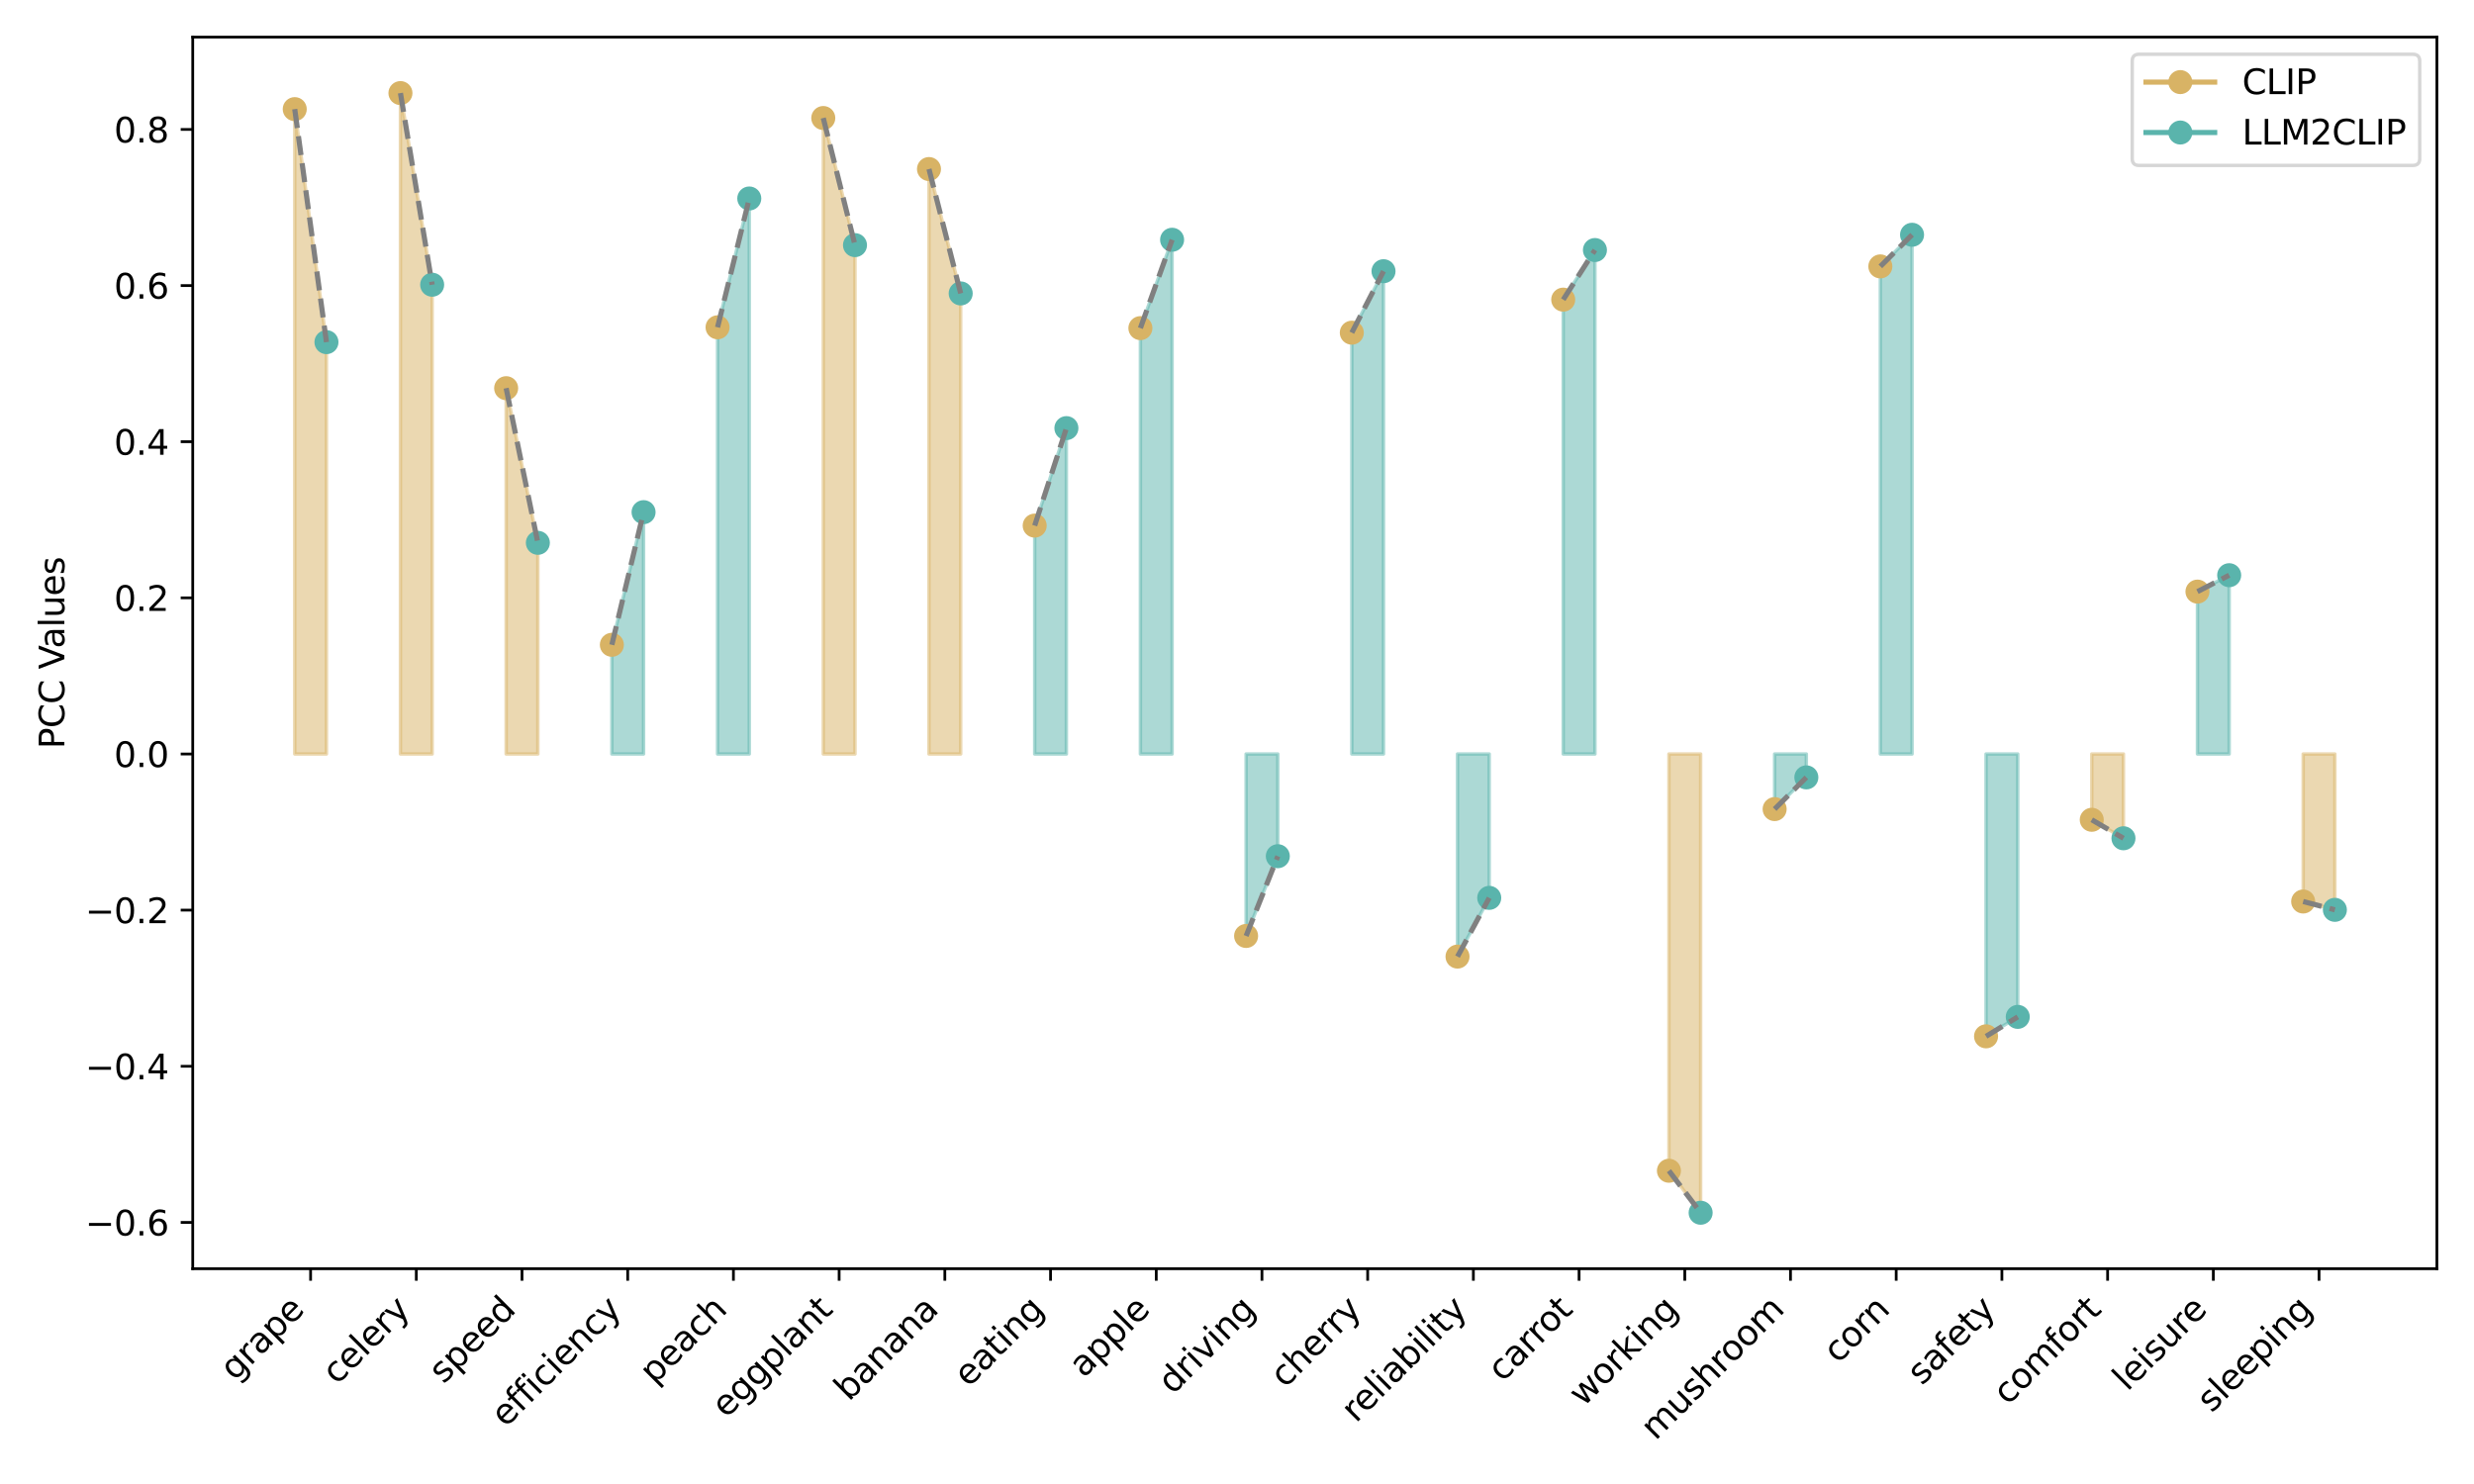 <?xml version="1.0" encoding="utf-8" standalone="no"?>
<!DOCTYPE svg PUBLIC "-//W3C//DTD SVG 1.1//EN"
  "http://www.w3.org/Graphics/SVG/1.1/DTD/svg11.dtd">
<svg xmlns:xlink="http://www.w3.org/1999/xlink" width="720pt" height="432pt" viewBox="0 0 720 432" xmlns="http://www.w3.org/2000/svg" version="1.1">
 <defs>
  <style type="text/css">*{stroke-linejoin: round; stroke-linecap: butt}</style>
 </defs>
 <g id="figure_1">
  <g id="patch_1">
   <path d="M 0 432 
L 720 432 
L 720 0 
L 0 0 
z
" style="fill: #ffffff"/>
  </g>
  <g id="axes_1">
   <g id="patch_2">
    <path d="M 56.09 369.334 
L 709.2 369.334 
L 709.2 10.8 
L 56.09 10.8 
z
" style="fill: #ffffff"/>
   </g>
   <g id="PolyCollection_1">
    <defs>
     <path id="m5698b1e8f7" d="M 85.777 -212.511 
L 85.777 -400.231 
L 95.006 -332.402 
L 95.006 -212.511 
L 95.006 -212.511 
L 85.777 -212.511 
z
" style="stroke: #d8b365; stroke-opacity: 0.5"/>
    </defs>
    <g clip-path="url(#p72a0acfadf)">
     <use xlink:href="#m5698b1e8f7" x="0" y="432" style="fill: #d8b365; fill-opacity: 0.5; stroke: #d8b365; stroke-opacity: 0.5"/>
    </g>
   </g>
   <g id="PolyCollection_2">
    <defs>
     <path id="mb7310fbd40" d="M 116.54 -212.511 
L 116.54 -404.903 
L 125.769 -349.113 
L 125.769 -212.511 
L 125.769 -212.511 
L 116.54 -212.511 
z
" style="stroke: #d8b365; stroke-opacity: 0.5"/>
    </defs>
    <g clip-path="url(#p72a0acfadf)">
     <use xlink:href="#mb7310fbd40" x="0" y="432" style="fill: #d8b365; fill-opacity: 0.5; stroke: #d8b365; stroke-opacity: 0.5"/>
    </g>
   </g>
   <g id="PolyCollection_3">
    <defs>
     <path id="m7d938f508f" d="M 147.304 -212.511 
L 147.304 -318.996 
L 156.533 -273.981 
L 156.533 -212.511 
L 156.533 -212.511 
L 147.304 -212.511 
z
" style="stroke: #d8b365; stroke-opacity: 0.5"/>
    </defs>
    <g clip-path="url(#p72a0acfadf)">
     <use xlink:href="#m7d938f508f" x="0" y="432" style="fill: #d8b365; fill-opacity: 0.5; stroke: #d8b365; stroke-opacity: 0.5"/>
    </g>
   </g>
   <g id="PolyCollection_4">
    <defs>
     <path id="m855496524d" d="M 178.067 -212.511 
L 178.067 -244.296 
L 187.297 -282.906 
L 187.297 -212.511 
L 187.297 -212.511 
L 178.067 -212.511 
z
" style="stroke: #5ab4ac; stroke-opacity: 0.5"/>
    </defs>
    <g clip-path="url(#p72a0acfadf)">
     <use xlink:href="#m855496524d" x="0" y="432" style="fill: #5ab4ac; fill-opacity: 0.5; stroke: #5ab4ac; stroke-opacity: 0.5"/>
    </g>
   </g>
   <g id="PolyCollection_5">
    <defs>
     <path id="m63bee7075b" d="M 208.831 -212.511 
L 208.831 -336.721 
L 218.06 -374.222 
L 218.06 -212.511 
L 218.06 -212.511 
L 208.831 -212.511 
z
" style="stroke: #5ab4ac; stroke-opacity: 0.5"/>
    </defs>
    <g clip-path="url(#p72a0acfadf)">
     <use xlink:href="#m63bee7075b" x="0" y="432" style="fill: #5ab4ac; fill-opacity: 0.5; stroke: #5ab4ac; stroke-opacity: 0.5"/>
    </g>
   </g>
   <g id="PolyCollection_6">
    <defs>
     <path id="mcb0adbc4c4" d="M 239.595 -212.511 
L 239.595 -397.644 
L 248.824 -360.641 
L 248.824 -212.511 
L 248.824 -212.511 
L 239.595 -212.511 
z
" style="stroke: #d8b365; stroke-opacity: 0.5"/>
    </defs>
    <g clip-path="url(#p72a0acfadf)">
     <use xlink:href="#mcb0adbc4c4" x="0" y="432" style="fill: #d8b365; fill-opacity: 0.5; stroke: #d8b365; stroke-opacity: 0.5"/>
    </g>
   </g>
   <g id="PolyCollection_7">
    <defs>
     <path id="m773a5c6ea7" d="M 270.358 -212.511 
L 270.358 -382.788 
L 279.587 -346.58 
L 279.587 -212.511 
L 279.587 -212.511 
L 270.358 -212.511 
z
" style="stroke: #d8b365; stroke-opacity: 0.5"/>
    </defs>
    <g clip-path="url(#p72a0acfadf)">
     <use xlink:href="#m773a5c6ea7" x="0" y="432" style="fill: #d8b365; fill-opacity: 0.5; stroke: #d8b365; stroke-opacity: 0.5"/>
    </g>
   </g>
   <g id="PolyCollection_8">
    <defs>
     <path id="mb7fb6ba678" d="M 301.122 -212.511 
L 301.122 -278.994 
L 310.351 -307.368 
L 310.351 -212.511 
L 310.351 -212.511 
L 301.122 -212.511 
z
" style="stroke: #5ab4ac; stroke-opacity: 0.5"/>
    </defs>
    <g clip-path="url(#p72a0acfadf)">
     <use xlink:href="#mb7fb6ba678" x="0" y="432" style="fill: #5ab4ac; fill-opacity: 0.5; stroke: #5ab4ac; stroke-opacity: 0.5"/>
    </g>
   </g>
   <g id="PolyCollection_9">
    <defs>
     <path id="mbadddf868e" d="M 331.885 -212.511 
L 331.885 -336.482 
L 341.114 -362.207 
L 341.114 -212.511 
L 341.114 -212.511 
L 331.885 -212.511 
z
" style="stroke: #5ab4ac; stroke-opacity: 0.5"/>
    </defs>
    <g clip-path="url(#p72a0acfadf)">
     <use xlink:href="#mbadddf868e" x="0" y="432" style="fill: #5ab4ac; fill-opacity: 0.5; stroke: #5ab4ac; stroke-opacity: 0.5"/>
    </g>
   </g>
   <g id="PolyCollection_10">
    <defs>
     <path id="m58d9794c52" d="M 362.649 -212.511 
L 362.649 -159.537 
L 371.878 -182.755 
L 371.878 -212.511 
L 371.878 -212.511 
L 362.649 -212.511 
z
" style="stroke: #5ab4ac; stroke-opacity: 0.5"/>
    </defs>
    <g clip-path="url(#p72a0acfadf)">
     <use xlink:href="#m58d9794c52" x="0" y="432" style="fill: #5ab4ac; fill-opacity: 0.5; stroke: #5ab4ac; stroke-opacity: 0.5"/>
    </g>
   </g>
   <g id="PolyCollection_11">
    <defs>
     <path id="m84b2390176" d="M 393.412 -212.511 
L 393.412 -335.155 
L 402.641 -353.05 
L 402.641 -212.511 
L 402.641 -212.511 
L 393.412 -212.511 
z
" style="stroke: #5ab4ac; stroke-opacity: 0.5"/>
    </defs>
    <g clip-path="url(#p72a0acfadf)">
     <use xlink:href="#m84b2390176" x="0" y="432" style="fill: #5ab4ac; fill-opacity: 0.5; stroke: #5ab4ac; stroke-opacity: 0.5"/>
    </g>
   </g>
   <g id="PolyCollection_12">
    <defs>
     <path id="md990c2e2ac" d="M 424.176 -212.511 
L 424.176 -153.534 
L 433.405 -170.628 
L 433.405 -212.511 
L 433.405 -212.511 
L 424.176 -212.511 
z
" style="stroke: #5ab4ac; stroke-opacity: 0.5"/>
    </defs>
    <g clip-path="url(#p72a0acfadf)">
     <use xlink:href="#md990c2e2ac" x="0" y="432" style="fill: #5ab4ac; fill-opacity: 0.5; stroke: #5ab4ac; stroke-opacity: 0.5"/>
    </g>
   </g>
   <g id="PolyCollection_13">
    <defs>
     <path id="m68b7696be6" d="M 454.939 -212.511 
L 454.939 -344.776 
L 464.168 -359.214 
L 464.168 -212.511 
L 464.168 -212.511 
L 454.939 -212.511 
z
" style="stroke: #5ab4ac; stroke-opacity: 0.5"/>
    </defs>
    <g clip-path="url(#p72a0acfadf)">
     <use xlink:href="#m68b7696be6" x="0" y="432" style="fill: #5ab4ac; fill-opacity: 0.5; stroke: #5ab4ac; stroke-opacity: 0.5"/>
    </g>
   </g>
   <g id="PolyCollection_14">
    <defs>
     <path id="m32be9decea" d="M 485.703 -212.511 
L 485.703 -91.188 
L 494.932 -78.963 
L 494.932 -212.511 
L 494.932 -212.511 
L 485.703 -212.511 
z
" style="stroke: #d8b365; stroke-opacity: 0.5"/>
    </defs>
    <g clip-path="url(#p72a0acfadf)">
     <use xlink:href="#m32be9decea" x="0" y="432" style="fill: #d8b365; fill-opacity: 0.5; stroke: #d8b365; stroke-opacity: 0.5"/>
    </g>
   </g>
   <g id="PolyCollection_15">
    <defs>
     <path id="m726a87f605" d="M 516.466 -212.511 
L 516.466 -196.469 
L 525.695 -205.702 
L 525.695 -212.511 
L 525.695 -212.511 
L 516.466 -212.511 
z
" style="stroke: #5ab4ac; stroke-opacity: 0.5"/>
    </defs>
    <g clip-path="url(#p72a0acfadf)">
     <use xlink:href="#m726a87f605" x="0" y="432" style="fill: #5ab4ac; fill-opacity: 0.5; stroke: #5ab4ac; stroke-opacity: 0.5"/>
    </g>
   </g>
   <g id="PolyCollection_16">
    <defs>
     <path id="mc97216815c" d="M 547.23 -212.511 
L 547.23 -354.449 
L 556.459 -363.657 
L 556.459 -212.511 
L 556.459 -212.511 
L 547.23 -212.511 
z
" style="stroke: #5ab4ac; stroke-opacity: 0.5"/>
    </defs>
    <g clip-path="url(#p72a0acfadf)">
     <use xlink:href="#mc97216815c" x="0" y="432" style="fill: #5ab4ac; fill-opacity: 0.5; stroke: #5ab4ac; stroke-opacity: 0.5"/>
    </g>
   </g>
   <g id="PolyCollection_17">
    <defs>
     <path id="m4ae7e6a451" d="M 577.993 -212.511 
L 577.993 -130.32 
L 587.223 -135.983 
L 587.223 -212.511 
L 587.223 -212.511 
L 577.993 -212.511 
z
" style="stroke: #5ab4ac; stroke-opacity: 0.5"/>
    </defs>
    <g clip-path="url(#p72a0acfadf)">
     <use xlink:href="#m4ae7e6a451" x="0" y="432" style="fill: #5ab4ac; fill-opacity: 0.5; stroke: #5ab4ac; stroke-opacity: 0.5"/>
    </g>
   </g>
   <g id="PolyCollection_18">
    <defs>
     <path id="mb68597e1b1" d="M 608.757 -212.511 
L 608.757 -193.357 
L 617.986 -187.974 
L 617.986 -212.511 
L 617.986 -212.511 
L 608.757 -212.511 
z
" style="stroke: #d8b365; stroke-opacity: 0.5"/>
    </defs>
    <g clip-path="url(#p72a0acfadf)">
     <use xlink:href="#mb68597e1b1" x="0" y="432" style="fill: #d8b365; fill-opacity: 0.5; stroke: #d8b365; stroke-opacity: 0.5"/>
    </g>
   </g>
   <g id="PolyCollection_19">
    <defs>
     <path id="ma541c92d46" d="M 639.521 -212.511 
L 639.521 -259.782 
L 648.75 -264.558 
L 648.75 -212.511 
L 648.75 -212.511 
L 639.521 -212.511 
z
" style="stroke: #5ab4ac; stroke-opacity: 0.5"/>
    </defs>
    <g clip-path="url(#p72a0acfadf)">
     <use xlink:href="#ma541c92d46" x="0" y="432" style="fill: #5ab4ac; fill-opacity: 0.5; stroke: #5ab4ac; stroke-opacity: 0.5"/>
    </g>
   </g>
   <g id="PolyCollection_20">
    <defs>
     <path id="m190a1e9ee3" d="M 670.284 -212.511 
L 670.284 -169.568 
L 679.513 -167.142 
L 679.513 -212.511 
L 679.513 -212.511 
L 670.284 -212.511 
z
" style="stroke: #d8b365; stroke-opacity: 0.5"/>
    </defs>
    <g clip-path="url(#p72a0acfadf)">
     <use xlink:href="#m190a1e9ee3" x="0" y="432" style="fill: #d8b365; fill-opacity: 0.5; stroke: #d8b365; stroke-opacity: 0.5"/>
    </g>
   </g>
   <g id="matplotlib.axis_1">
    <g id="xtick_1">
     <g id="line2d_1">
      <defs>
       <path id="m1d97fd7693" d="M 0 0 
L 0 3.5 
" style="stroke: #000000; stroke-width: 0.8"/>
      </defs>
      <g>
       <use xlink:href="#m1d97fd7693" x="90.391" y="369.334" style="stroke: #000000; stroke-width: 0.8"/>
      </g>
     </g>
     <g id="text_1">
      <!-- grape -->
      <g transform="translate(68.352 402.276) rotate(-45) scale(0.1 -0.1)">
       <defs>
        <path id="DejaVuSans-67" d="M 2906 1791 
Q 2906 2416 2648 2759 
Q 2391 3103 1925 3103 
Q 1463 3103 1205 2759 
Q 947 2416 947 1791 
Q 947 1169 1205 825 
Q 1463 481 1925 481 
Q 2391 481 2648 825 
Q 2906 1169 2906 1791 
z
M 3481 434 
Q 3481 -459 3084 -895 
Q 2688 -1331 1869 -1331 
Q 1566 -1331 1297 -1286 
Q 1028 -1241 775 -1147 
L 775 -588 
Q 1028 -725 1275 -790 
Q 1522 -856 1778 -856 
Q 2344 -856 2625 -561 
Q 2906 -266 2906 331 
L 2906 616 
Q 2728 306 2450 153 
Q 2172 0 1784 0 
Q 1141 0 747 490 
Q 353 981 353 1791 
Q 353 2603 747 3093 
Q 1141 3584 1784 3584 
Q 2172 3584 2450 3431 
Q 2728 3278 2906 2969 
L 2906 3500 
L 3481 3500 
L 3481 434 
z
" transform="scale(0.016)"/>
        <path id="DejaVuSans-72" d="M 2631 2963 
Q 2534 3019 2420 3045 
Q 2306 3072 2169 3072 
Q 1681 3072 1420 2755 
Q 1159 2438 1159 1844 
L 1159 0 
L 581 0 
L 581 3500 
L 1159 3500 
L 1159 2956 
Q 1341 3275 1631 3429 
Q 1922 3584 2338 3584 
Q 2397 3584 2469 3576 
Q 2541 3569 2628 3553 
L 2631 2963 
z
" transform="scale(0.016)"/>
        <path id="DejaVuSans-61" d="M 2194 1759 
Q 1497 1759 1228 1600 
Q 959 1441 959 1056 
Q 959 750 1161 570 
Q 1363 391 1709 391 
Q 2188 391 2477 730 
Q 2766 1069 2766 1631 
L 2766 1759 
L 2194 1759 
z
M 3341 1997 
L 3341 0 
L 2766 0 
L 2766 531 
Q 2569 213 2275 61 
Q 1981 -91 1556 -91 
Q 1019 -91 701 211 
Q 384 513 384 1019 
Q 384 1609 779 1909 
Q 1175 2209 1959 2209 
L 2766 2209 
L 2766 2266 
Q 2766 2663 2505 2880 
Q 2244 3097 1772 3097 
Q 1472 3097 1187 3025 
Q 903 2953 641 2809 
L 641 3341 
Q 956 3463 1253 3523 
Q 1550 3584 1831 3584 
Q 2591 3584 2966 3190 
Q 3341 2797 3341 1997 
z
" transform="scale(0.016)"/>
        <path id="DejaVuSans-70" d="M 1159 525 
L 1159 -1331 
L 581 -1331 
L 581 3500 
L 1159 3500 
L 1159 2969 
Q 1341 3281 1617 3432 
Q 1894 3584 2278 3584 
Q 2916 3584 3314 3078 
Q 3713 2572 3713 1747 
Q 3713 922 3314 415 
Q 2916 -91 2278 -91 
Q 1894 -91 1617 61 
Q 1341 213 1159 525 
z
M 3116 1747 
Q 3116 2381 2855 2742 
Q 2594 3103 2138 3103 
Q 1681 3103 1420 2742 
Q 1159 2381 1159 1747 
Q 1159 1113 1420 752 
Q 1681 391 2138 391 
Q 2594 391 2855 752 
Q 3116 1113 3116 1747 
z
" transform="scale(0.016)"/>
        <path id="DejaVuSans-65" d="M 3597 1894 
L 3597 1613 
L 953 1613 
Q 991 1019 1311 708 
Q 1631 397 2203 397 
Q 2534 397 2845 478 
Q 3156 559 3463 722 
L 3463 178 
Q 3153 47 2828 -22 
Q 2503 -91 2169 -91 
Q 1331 -91 842 396 
Q 353 884 353 1716 
Q 353 2575 817 3079 
Q 1281 3584 2069 3584 
Q 2775 3584 3186 3129 
Q 3597 2675 3597 1894 
z
M 3022 2063 
Q 3016 2534 2758 2815 
Q 2500 3097 2075 3097 
Q 1594 3097 1305 2825 
Q 1016 2553 972 2059 
L 3022 2063 
z
" transform="scale(0.016)"/>
       </defs>
       <use xlink:href="#DejaVuSans-67"/>
       <use xlink:href="#DejaVuSans-72" x="63.477"/>
       <use xlink:href="#DejaVuSans-61" x="104.59"/>
       <use xlink:href="#DejaVuSans-70" x="165.869"/>
       <use xlink:href="#DejaVuSans-65" x="229.346"/>
      </g>
     </g>
    </g>
    <g id="xtick_2">
     <g id="line2d_2">
      <g>
       <use xlink:href="#m1d97fd7693" x="121.155" y="369.334" style="stroke: #000000; stroke-width: 0.8"/>
      </g>
     </g>
     <g id="text_2">
      <!-- celery -->
      <g transform="translate(98.038 403.353) rotate(-45) scale(0.1 -0.1)">
       <defs>
        <path id="DejaVuSans-63" d="M 3122 3366 
L 3122 2828 
Q 2878 2963 2633 3030 
Q 2388 3097 2138 3097 
Q 1578 3097 1268 2742 
Q 959 2388 959 1747 
Q 959 1106 1268 751 
Q 1578 397 2138 397 
Q 2388 397 2633 464 
Q 2878 531 3122 666 
L 3122 134 
Q 2881 22 2623 -34 
Q 2366 -91 2075 -91 
Q 1284 -91 818 406 
Q 353 903 353 1747 
Q 353 2603 823 3093 
Q 1294 3584 2113 3584 
Q 2378 3584 2631 3529 
Q 2884 3475 3122 3366 
z
" transform="scale(0.016)"/>
        <path id="DejaVuSans-6c" d="M 603 4863 
L 1178 4863 
L 1178 0 
L 603 0 
L 603 4863 
z
" transform="scale(0.016)"/>
        <path id="DejaVuSans-79" d="M 2059 -325 
Q 1816 -950 1584 -1140 
Q 1353 -1331 966 -1331 
L 506 -1331 
L 506 -850 
L 844 -850 
Q 1081 -850 1212 -737 
Q 1344 -625 1503 -206 
L 1606 56 
L 191 3500 
L 800 3500 
L 1894 763 
L 2988 3500 
L 3597 3500 
L 2059 -325 
z
" transform="scale(0.016)"/>
       </defs>
       <use xlink:href="#DejaVuSans-63"/>
       <use xlink:href="#DejaVuSans-65" x="54.98"/>
       <use xlink:href="#DejaVuSans-6c" x="116.504"/>
       <use xlink:href="#DejaVuSans-65" x="144.287"/>
       <use xlink:href="#DejaVuSans-72" x="205.811"/>
       <use xlink:href="#DejaVuSans-79" x="246.924"/>
      </g>
     </g>
    </g>
    <g id="xtick_3">
     <g id="line2d_3">
      <g>
       <use xlink:href="#m1d97fd7693" x="151.918" y="369.334" style="stroke: #000000; stroke-width: 0.8"/>
      </g>
     </g>
     <g id="text_3">
      <!-- speed -->
      <g transform="translate(129.084 403.07) rotate(-45) scale(0.1 -0.1)">
       <defs>
        <path id="DejaVuSans-73" d="M 2834 3397 
L 2834 2853 
Q 2591 2978 2328 3040 
Q 2066 3103 1784 3103 
Q 1356 3103 1142 2972 
Q 928 2841 928 2578 
Q 928 2378 1081 2264 
Q 1234 2150 1697 2047 
L 1894 2003 
Q 2506 1872 2764 1633 
Q 3022 1394 3022 966 
Q 3022 478 2636 193 
Q 2250 -91 1575 -91 
Q 1294 -91 989 -36 
Q 684 19 347 128 
L 347 722 
Q 666 556 975 473 
Q 1284 391 1588 391 
Q 1994 391 2212 530 
Q 2431 669 2431 922 
Q 2431 1156 2273 1281 
Q 2116 1406 1581 1522 
L 1381 1569 
Q 847 1681 609 1914 
Q 372 2147 372 2553 
Q 372 3047 722 3315 
Q 1072 3584 1716 3584 
Q 2034 3584 2315 3537 
Q 2597 3491 2834 3397 
z
" transform="scale(0.016)"/>
        <path id="DejaVuSans-64" d="M 2906 2969 
L 2906 4863 
L 3481 4863 
L 3481 0 
L 2906 0 
L 2906 525 
Q 2725 213 2448 61 
Q 2172 -91 1784 -91 
Q 1150 -91 751 415 
Q 353 922 353 1747 
Q 353 2572 751 3078 
Q 1150 3584 1784 3584 
Q 2172 3584 2448 3432 
Q 2725 3281 2906 2969 
z
M 947 1747 
Q 947 1113 1208 752 
Q 1469 391 1925 391 
Q 2381 391 2643 752 
Q 2906 1113 2906 1747 
Q 2906 2381 2643 2742 
Q 2381 3103 1925 3103 
Q 1469 3103 1208 2742 
Q 947 2381 947 1747 
z
" transform="scale(0.016)"/>
       </defs>
       <use xlink:href="#DejaVuSans-73"/>
       <use xlink:href="#DejaVuSans-70" x="52.1"/>
       <use xlink:href="#DejaVuSans-65" x="115.576"/>
       <use xlink:href="#DejaVuSans-65" x="177.1"/>
       <use xlink:href="#DejaVuSans-64" x="238.623"/>
      </g>
     </g>
    </g>
    <g id="xtick_4">
     <g id="line2d_4">
      <g>
       <use xlink:href="#m1d97fd7693" x="182.682" y="369.334" style="stroke: #000000; stroke-width: 0.8"/>
      </g>
     </g>
     <g id="text_4">
      <!-- efficiency -->
      <g transform="translate(147.16 415.759) rotate(-45) scale(0.1 -0.1)">
       <defs>
        <path id="DejaVuSans-66" d="M 2375 4863 
L 2375 4384 
L 1825 4384 
Q 1516 4384 1395 4259 
Q 1275 4134 1275 3809 
L 1275 3500 
L 2222 3500 
L 2222 3053 
L 1275 3053 
L 1275 0 
L 697 0 
L 697 3053 
L 147 3053 
L 147 3500 
L 697 3500 
L 697 3744 
Q 697 4328 969 4595 
Q 1241 4863 1831 4863 
L 2375 4863 
z
" transform="scale(0.016)"/>
        <path id="DejaVuSans-69" d="M 603 3500 
L 1178 3500 
L 1178 0 
L 603 0 
L 603 3500 
z
M 603 4863 
L 1178 4863 
L 1178 4134 
L 603 4134 
L 603 4863 
z
" transform="scale(0.016)"/>
        <path id="DejaVuSans-6e" d="M 3513 2113 
L 3513 0 
L 2938 0 
L 2938 2094 
Q 2938 2591 2744 2837 
Q 2550 3084 2163 3084 
Q 1697 3084 1428 2787 
Q 1159 2491 1159 1978 
L 1159 0 
L 581 0 
L 581 3500 
L 1159 3500 
L 1159 2956 
Q 1366 3272 1645 3428 
Q 1925 3584 2291 3584 
Q 2894 3584 3203 3211 
Q 3513 2838 3513 2113 
z
" transform="scale(0.016)"/>
       </defs>
       <use xlink:href="#DejaVuSans-65"/>
       <use xlink:href="#DejaVuSans-66" x="61.523"/>
       <use xlink:href="#DejaVuSans-66" x="96.729"/>
       <use xlink:href="#DejaVuSans-69" x="131.934"/>
       <use xlink:href="#DejaVuSans-63" x="159.717"/>
       <use xlink:href="#DejaVuSans-69" x="214.697"/>
       <use xlink:href="#DejaVuSans-65" x="242.48"/>
       <use xlink:href="#DejaVuSans-6e" x="304.004"/>
       <use xlink:href="#DejaVuSans-63" x="367.383"/>
       <use xlink:href="#DejaVuSans-79" x="422.363"/>
      </g>
     </g>
    </g>
    <g id="xtick_5">
     <g id="line2d_5">
      <g>
       <use xlink:href="#m1d97fd7693" x="213.446" y="369.334" style="stroke: #000000; stroke-width: 0.8"/>
      </g>
     </g>
     <g id="text_5">
      <!-- peach -->
      <g transform="translate(190.433 403.249) rotate(-45) scale(0.1 -0.1)">
       <defs>
        <path id="DejaVuSans-68" d="M 3513 2113 
L 3513 0 
L 2938 0 
L 2938 2094 
Q 2938 2591 2744 2837 
Q 2550 3084 2163 3084 
Q 1697 3084 1428 2787 
Q 1159 2491 1159 1978 
L 1159 0 
L 581 0 
L 581 4863 
L 1159 4863 
L 1159 2956 
Q 1366 3272 1645 3428 
Q 1925 3584 2291 3584 
Q 2894 3584 3203 3211 
Q 3513 2838 3513 2113 
z
" transform="scale(0.016)"/>
       </defs>
       <use xlink:href="#DejaVuSans-70"/>
       <use xlink:href="#DejaVuSans-65" x="63.477"/>
       <use xlink:href="#DejaVuSans-61" x="125"/>
       <use xlink:href="#DejaVuSans-63" x="186.279"/>
       <use xlink:href="#DejaVuSans-68" x="241.26"/>
      </g>
     </g>
    </g>
    <g id="xtick_6">
     <g id="line2d_6">
      <g>
       <use xlink:href="#m1d97fd7693" x="244.209" y="369.334" style="stroke: #000000; stroke-width: 0.8"/>
      </g>
     </g>
     <g id="text_6">
      <!-- eggplant -->
      <g transform="translate(211.369 413.076) rotate(-45) scale(0.1 -0.1)">
       <defs>
        <path id="DejaVuSans-74" d="M 1172 4494 
L 1172 3500 
L 2356 3500 
L 2356 3053 
L 1172 3053 
L 1172 1153 
Q 1172 725 1289 603 
Q 1406 481 1766 481 
L 2356 481 
L 2356 0 
L 1766 0 
Q 1100 0 847 248 
Q 594 497 594 1153 
L 594 3053 
L 172 3053 
L 172 3500 
L 594 3500 
L 594 4494 
L 1172 4494 
z
" transform="scale(0.016)"/>
       </defs>
       <use xlink:href="#DejaVuSans-65"/>
       <use xlink:href="#DejaVuSans-67" x="61.523"/>
       <use xlink:href="#DejaVuSans-67" x="125"/>
       <use xlink:href="#DejaVuSans-70" x="188.477"/>
       <use xlink:href="#DejaVuSans-6c" x="251.953"/>
       <use xlink:href="#DejaVuSans-61" x="279.736"/>
       <use xlink:href="#DejaVuSans-6e" x="341.016"/>
       <use xlink:href="#DejaVuSans-74" x="404.395"/>
      </g>
     </g>
    </g>
    <g id="xtick_7">
     <g id="line2d_7">
      <g>
       <use xlink:href="#m1d97fd7693" x="274.973" y="369.334" style="stroke: #000000; stroke-width: 0.8"/>
      </g>
     </g>
     <g id="text_7">
      <!-- banana -->
      <g transform="translate(247.051 408.158) rotate(-45) scale(0.1 -0.1)">
       <defs>
        <path id="DejaVuSans-62" d="M 3116 1747 
Q 3116 2381 2855 2742 
Q 2594 3103 2138 3103 
Q 1681 3103 1420 2742 
Q 1159 2381 1159 1747 
Q 1159 1113 1420 752 
Q 1681 391 2138 391 
Q 2594 391 2855 752 
Q 3116 1113 3116 1747 
z
M 1159 2969 
Q 1341 3281 1617 3432 
Q 1894 3584 2278 3584 
Q 2916 3584 3314 3078 
Q 3713 2572 3713 1747 
Q 3713 922 3314 415 
Q 2916 -91 2278 -91 
Q 1894 -91 1617 61 
Q 1341 213 1159 525 
L 1159 0 
L 581 0 
L 581 4863 
L 1159 4863 
L 1159 2969 
z
" transform="scale(0.016)"/>
       </defs>
       <use xlink:href="#DejaVuSans-62"/>
       <use xlink:href="#DejaVuSans-61" x="63.477"/>
       <use xlink:href="#DejaVuSans-6e" x="124.756"/>
       <use xlink:href="#DejaVuSans-61" x="188.135"/>
       <use xlink:href="#DejaVuSans-6e" x="249.414"/>
       <use xlink:href="#DejaVuSans-61" x="312.793"/>
      </g>
     </g>
    </g>
    <g id="xtick_8">
     <g id="line2d_8">
      <g>
       <use xlink:href="#m1d97fd7693" x="305.736" y="369.334" style="stroke: #000000; stroke-width: 0.8"/>
      </g>
     </g>
     <g id="text_8">
      <!-- eating -->
      <g transform="translate(281.875 404.098) rotate(-45) scale(0.1 -0.1)">
       <use xlink:href="#DejaVuSans-65"/>
       <use xlink:href="#DejaVuSans-61" x="61.523"/>
       <use xlink:href="#DejaVuSans-74" x="122.803"/>
       <use xlink:href="#DejaVuSans-69" x="162.012"/>
       <use xlink:href="#DejaVuSans-6e" x="189.795"/>
       <use xlink:href="#DejaVuSans-67" x="253.174"/>
      </g>
     </g>
    </g>
    <g id="xtick_9">
     <g id="line2d_9">
      <g>
       <use xlink:href="#m1d97fd7693" x="336.5" y="369.334" style="stroke: #000000; stroke-width: 0.8"/>
      </g>
     </g>
     <g id="text_9">
      <!-- apple -->
      <g transform="translate(315.402 401.334) rotate(-45) scale(0.1 -0.1)">
       <use xlink:href="#DejaVuSans-61"/>
       <use xlink:href="#DejaVuSans-70" x="61.279"/>
       <use xlink:href="#DejaVuSans-70" x="124.756"/>
       <use xlink:href="#DejaVuSans-6c" x="188.232"/>
       <use xlink:href="#DejaVuSans-65" x="216.016"/>
      </g>
     </g>
    </g>
    <g id="xtick_10">
     <g id="line2d_10">
      <g>
       <use xlink:href="#m1d97fd7693" x="367.263" y="369.334" style="stroke: #000000; stroke-width: 0.8"/>
      </g>
     </g>
     <g id="text_10">
      <!-- driving -->
      <g transform="translate(341.312 406.187) rotate(-45) scale(0.1 -0.1)">
       <defs>
        <path id="DejaVuSans-76" d="M 191 3500 
L 800 3500 
L 1894 563 
L 2988 3500 
L 3597 3500 
L 2284 0 
L 1503 0 
L 191 3500 
z
" transform="scale(0.016)"/>
       </defs>
       <use xlink:href="#DejaVuSans-64"/>
       <use xlink:href="#DejaVuSans-72" x="63.477"/>
       <use xlink:href="#DejaVuSans-69" x="104.59"/>
       <use xlink:href="#DejaVuSans-76" x="132.373"/>
       <use xlink:href="#DejaVuSans-69" x="191.553"/>
       <use xlink:href="#DejaVuSans-6e" x="219.336"/>
       <use xlink:href="#DejaVuSans-67" x="282.715"/>
      </g>
     </g>
    </g>
    <g id="xtick_11">
     <g id="line2d_11">
      <g>
       <use xlink:href="#m1d97fd7693" x="398.027" y="369.334" style="stroke: #000000; stroke-width: 0.8"/>
      </g>
     </g>
     <g id="text_11">
      <!-- cherry -->
      <g transform="translate(373.961 404.302) rotate(-45) scale(0.1 -0.1)">
       <use xlink:href="#DejaVuSans-63"/>
       <use xlink:href="#DejaVuSans-68" x="54.98"/>
       <use xlink:href="#DejaVuSans-65" x="118.359"/>
       <use xlink:href="#DejaVuSans-72" x="179.883"/>
       <use xlink:href="#DejaVuSans-72" x="219.246"/>
       <use xlink:href="#DejaVuSans-79" x="260.359"/>
      </g>
     </g>
    </g>
    <g id="xtick_12">
     <g id="line2d_12">
      <g>
       <use xlink:href="#m1d97fd7693" x="428.79" y="369.334" style="stroke: #000000; stroke-width: 0.8"/>
      </g>
     </g>
     <g id="text_12">
      <!-- reliability -->
      <g transform="translate(394.619 414.407) rotate(-45) scale(0.1 -0.1)">
       <use xlink:href="#DejaVuSans-72"/>
       <use xlink:href="#DejaVuSans-65" x="38.863"/>
       <use xlink:href="#DejaVuSans-6c" x="100.387"/>
       <use xlink:href="#DejaVuSans-69" x="128.17"/>
       <use xlink:href="#DejaVuSans-61" x="155.953"/>
       <use xlink:href="#DejaVuSans-62" x="217.232"/>
       <use xlink:href="#DejaVuSans-69" x="280.709"/>
       <use xlink:href="#DejaVuSans-6c" x="308.492"/>
       <use xlink:href="#DejaVuSans-69" x="336.275"/>
       <use xlink:href="#DejaVuSans-74" x="364.059"/>
       <use xlink:href="#DejaVuSans-79" x="403.268"/>
      </g>
     </g>
    </g>
    <g id="xtick_13">
     <g id="line2d_13">
      <g>
       <use xlink:href="#m1d97fd7693" x="459.554" y="369.334" style="stroke: #000000; stroke-width: 0.8"/>
      </g>
     </g>
     <g id="text_13">
      <!-- carrot -->
      <g transform="translate(437.232 402.558) rotate(-45) scale(0.1 -0.1)">
       <defs>
        <path id="DejaVuSans-6f" d="M 1959 3097 
Q 1497 3097 1228 2736 
Q 959 2375 959 1747 
Q 959 1119 1226 758 
Q 1494 397 1959 397 
Q 2419 397 2687 759 
Q 2956 1122 2956 1747 
Q 2956 2369 2687 2733 
Q 2419 3097 1959 3097 
z
M 1959 3584 
Q 2709 3584 3137 3096 
Q 3566 2609 3566 1747 
Q 3566 888 3137 398 
Q 2709 -91 1959 -91 
Q 1206 -91 779 398 
Q 353 888 353 1747 
Q 353 2609 779 3096 
Q 1206 3584 1959 3584 
z
" transform="scale(0.016)"/>
       </defs>
       <use xlink:href="#DejaVuSans-63"/>
       <use xlink:href="#DejaVuSans-61" x="54.98"/>
       <use xlink:href="#DejaVuSans-72" x="116.26"/>
       <use xlink:href="#DejaVuSans-72" x="155.623"/>
       <use xlink:href="#DejaVuSans-6f" x="194.486"/>
       <use xlink:href="#DejaVuSans-74" x="255.668"/>
      </g>
     </g>
    </g>
    <g id="xtick_14">
     <g id="line2d_14">
      <g>
       <use xlink:href="#m1d97fd7693" x="490.317" y="369.334" style="stroke: #000000; stroke-width: 0.8"/>
      </g>
     </g>
     <g id="text_14">
      <!-- working -->
      <g transform="translate(460.801 409.753) rotate(-45) scale(0.1 -0.1)">
       <defs>
        <path id="DejaVuSans-77" d="M 269 3500 
L 844 3500 
L 1563 769 
L 2278 3500 
L 2956 3500 
L 3675 769 
L 4391 3500 
L 4966 3500 
L 4050 0 
L 3372 0 
L 2619 2869 
L 1863 0 
L 1184 0 
L 269 3500 
z
" transform="scale(0.016)"/>
        <path id="DejaVuSans-6b" d="M 581 4863 
L 1159 4863 
L 1159 1991 
L 2875 3500 
L 3609 3500 
L 1753 1863 
L 3688 0 
L 2938 0 
L 1159 1709 
L 1159 0 
L 581 0 
L 581 4863 
z
" transform="scale(0.016)"/>
       </defs>
       <use xlink:href="#DejaVuSans-77"/>
       <use xlink:href="#DejaVuSans-6f" x="81.787"/>
       <use xlink:href="#DejaVuSans-72" x="142.969"/>
       <use xlink:href="#DejaVuSans-6b" x="184.082"/>
       <use xlink:href="#DejaVuSans-69" x="241.992"/>
       <use xlink:href="#DejaVuSans-6e" x="269.775"/>
       <use xlink:href="#DejaVuSans-67" x="333.154"/>
      </g>
     </g>
    </g>
    <g id="xtick_15">
     <g id="line2d_15">
      <g>
       <use xlink:href="#m1d97fd7693" x="521.081" y="369.334" style="stroke: #000000; stroke-width: 0.8"/>
      </g>
     </g>
     <g id="text_15">
      <!-- mushroom -->
      <g transform="translate(481.788 419.529) rotate(-45) scale(0.1 -0.1)">
       <defs>
        <path id="DejaVuSans-6d" d="M 3328 2828 
Q 3544 3216 3844 3400 
Q 4144 3584 4550 3584 
Q 5097 3584 5394 3201 
Q 5691 2819 5691 2113 
L 5691 0 
L 5113 0 
L 5113 2094 
Q 5113 2597 4934 2840 
Q 4756 3084 4391 3084 
Q 3944 3084 3684 2787 
Q 3425 2491 3425 1978 
L 3425 0 
L 2847 0 
L 2847 2094 
Q 2847 2600 2669 2842 
Q 2491 3084 2119 3084 
Q 1678 3084 1418 2786 
Q 1159 2488 1159 1978 
L 1159 0 
L 581 0 
L 581 3500 
L 1159 3500 
L 1159 2956 
Q 1356 3278 1631 3431 
Q 1906 3584 2284 3584 
Q 2666 3584 2933 3390 
Q 3200 3197 3328 2828 
z
" transform="scale(0.016)"/>
        <path id="DejaVuSans-75" d="M 544 1381 
L 544 3500 
L 1119 3500 
L 1119 1403 
Q 1119 906 1312 657 
Q 1506 409 1894 409 
Q 2359 409 2629 706 
Q 2900 1003 2900 1516 
L 2900 3500 
L 3475 3500 
L 3475 0 
L 2900 0 
L 2900 538 
Q 2691 219 2414 64 
Q 2138 -91 1772 -91 
Q 1169 -91 856 284 
Q 544 659 544 1381 
z
M 1991 3584 
L 1991 3584 
z
" transform="scale(0.016)"/>
       </defs>
       <use xlink:href="#DejaVuSans-6d"/>
       <use xlink:href="#DejaVuSans-75" x="97.412"/>
       <use xlink:href="#DejaVuSans-73" x="160.791"/>
       <use xlink:href="#DejaVuSans-68" x="212.891"/>
       <use xlink:href="#DejaVuSans-72" x="276.27"/>
       <use xlink:href="#DejaVuSans-6f" x="315.133"/>
       <use xlink:href="#DejaVuSans-6f" x="376.314"/>
       <use xlink:href="#DejaVuSans-6d" x="437.496"/>
      </g>
     </g>
    </g>
    <g id="xtick_16">
     <g id="line2d_16">
      <g>
       <use xlink:href="#m1d97fd7693" x="551.844" y="369.334" style="stroke: #000000; stroke-width: 0.8"/>
      </g>
     </g>
     <g id="text_16">
      <!-- corn -->
      <g transform="translate(534.895 397.186) rotate(-45) scale(0.1 -0.1)">
       <use xlink:href="#DejaVuSans-63"/>
       <use xlink:href="#DejaVuSans-6f" x="54.98"/>
       <use xlink:href="#DejaVuSans-72" x="116.162"/>
       <use xlink:href="#DejaVuSans-6e" x="155.525"/>
      </g>
     </g>
    </g>
    <g id="xtick_17">
     <g id="line2d_17">
      <g>
       <use xlink:href="#m1d97fd7693" x="582.608" y="369.334" style="stroke: #000000; stroke-width: 0.8"/>
      </g>
     </g>
     <g id="text_17">
      <!-- safety -->
      <g transform="translate(559.323 403.521) rotate(-45) scale(0.1 -0.1)">
       <use xlink:href="#DejaVuSans-73"/>
       <use xlink:href="#DejaVuSans-61" x="52.1"/>
       <use xlink:href="#DejaVuSans-66" x="113.379"/>
       <use xlink:href="#DejaVuSans-65" x="148.584"/>
       <use xlink:href="#DejaVuSans-74" x="210.107"/>
       <use xlink:href="#DejaVuSans-79" x="249.316"/>
      </g>
     </g>
    </g>
    <g id="xtick_18">
     <g id="line2d_18">
      <g>
       <use xlink:href="#m1d97fd7693" x="613.372" y="369.334" style="stroke: #000000; stroke-width: 0.8"/>
      </g>
     </g>
     <g id="text_18">
      <!-- comfort -->
      <g transform="translate(584.304 409.304) rotate(-45) scale(0.1 -0.1)">
       <use xlink:href="#DejaVuSans-63"/>
       <use xlink:href="#DejaVuSans-6f" x="54.98"/>
       <use xlink:href="#DejaVuSans-6d" x="116.162"/>
       <use xlink:href="#DejaVuSans-66" x="213.574"/>
       <use xlink:href="#DejaVuSans-6f" x="248.779"/>
       <use xlink:href="#DejaVuSans-72" x="309.961"/>
       <use xlink:href="#DejaVuSans-74" x="351.074"/>
      </g>
     </g>
    </g>
    <g id="xtick_19">
     <g id="line2d_19">
      <g>
       <use xlink:href="#m1d97fd7693" x="644.135" y="369.334" style="stroke: #000000; stroke-width: 0.8"/>
      </g>
     </g>
     <g id="text_19">
      <!-- leisure -->
      <g transform="translate(619.121 405.25) rotate(-45) scale(0.1 -0.1)">
       <use xlink:href="#DejaVuSans-6c"/>
       <use xlink:href="#DejaVuSans-65" x="27.783"/>
       <use xlink:href="#DejaVuSans-69" x="89.307"/>
       <use xlink:href="#DejaVuSans-73" x="117.09"/>
       <use xlink:href="#DejaVuSans-75" x="169.189"/>
       <use xlink:href="#DejaVuSans-72" x="232.568"/>
       <use xlink:href="#DejaVuSans-65" x="271.432"/>
      </g>
     </g>
    </g>
    <g id="xtick_20">
     <g id="line2d_20">
      <g>
       <use xlink:href="#m1d97fd7693" x="674.899" y="369.334" style="stroke: #000000; stroke-width: 0.8"/>
      </g>
     </g>
     <g id="text_20">
      <!-- sleeping -->
      <g transform="translate(643.654 411.481) rotate(-45) scale(0.1 -0.1)">
       <use xlink:href="#DejaVuSans-73"/>
       <use xlink:href="#DejaVuSans-6c" x="52.1"/>
       <use xlink:href="#DejaVuSans-65" x="79.883"/>
       <use xlink:href="#DejaVuSans-65" x="141.406"/>
       <use xlink:href="#DejaVuSans-70" x="202.93"/>
       <use xlink:href="#DejaVuSans-69" x="266.406"/>
       <use xlink:href="#DejaVuSans-6e" x="294.189"/>
       <use xlink:href="#DejaVuSans-67" x="357.568"/>
      </g>
     </g>
    </g>
   </g>
   <g id="matplotlib.axis_2">
    <g id="ytick_1">
     <g id="line2d_21">
      <defs>
       <path id="m8ff093b84d" d="M 0 0 
L -3.5 0 
" style="stroke: #000000; stroke-width: 0.8"/>
      </defs>
      <g>
       <use xlink:href="#m8ff093b84d" x="56.09" y="355.848" style="stroke: #000000; stroke-width: 0.8"/>
      </g>
     </g>
     <g id="text_21">
      <!-- −0.6 -->
      <g transform="translate(24.807 359.648) scale(0.1 -0.1)">
       <defs>
        <path id="DejaVuSans-2212" d="M 678 2272 
L 4684 2272 
L 4684 1741 
L 678 1741 
L 678 2272 
z
" transform="scale(0.016)"/>
        <path id="DejaVuSans-30" d="M 2034 4250 
Q 1547 4250 1301 3770 
Q 1056 3291 1056 2328 
Q 1056 1369 1301 889 
Q 1547 409 2034 409 
Q 2525 409 2770 889 
Q 3016 1369 3016 2328 
Q 3016 3291 2770 3770 
Q 2525 4250 2034 4250 
z
M 2034 4750 
Q 2819 4750 3233 4129 
Q 3647 3509 3647 2328 
Q 3647 1150 3233 529 
Q 2819 -91 2034 -91 
Q 1250 -91 836 529 
Q 422 1150 422 2328 
Q 422 3509 836 4129 
Q 1250 4750 2034 4750 
z
" transform="scale(0.016)"/>
        <path id="DejaVuSans-2e" d="M 684 794 
L 1344 794 
L 1344 0 
L 684 0 
L 684 794 
z
" transform="scale(0.016)"/>
        <path id="DejaVuSans-36" d="M 2113 2584 
Q 1688 2584 1439 2293 
Q 1191 2003 1191 1497 
Q 1191 994 1439 701 
Q 1688 409 2113 409 
Q 2538 409 2786 701 
Q 3034 994 3034 1497 
Q 3034 2003 2786 2293 
Q 2538 2584 2113 2584 
z
M 3366 4563 
L 3366 3988 
Q 3128 4100 2886 4159 
Q 2644 4219 2406 4219 
Q 1781 4219 1451 3797 
Q 1122 3375 1075 2522 
Q 1259 2794 1537 2939 
Q 1816 3084 2150 3084 
Q 2853 3084 3261 2657 
Q 3669 2231 3669 1497 
Q 3669 778 3244 343 
Q 2819 -91 2113 -91 
Q 1303 -91 875 529 
Q 447 1150 447 2328 
Q 447 3434 972 4092 
Q 1497 4750 2381 4750 
Q 2619 4750 2861 4703 
Q 3103 4656 3366 4563 
z
" transform="scale(0.016)"/>
       </defs>
       <use xlink:href="#DejaVuSans-2212"/>
       <use xlink:href="#DejaVuSans-30" x="83.789"/>
       <use xlink:href="#DejaVuSans-2e" x="147.412"/>
       <use xlink:href="#DejaVuSans-36" x="179.199"/>
      </g>
     </g>
    </g>
    <g id="ytick_2">
     <g id="line2d_22">
      <g>
       <use xlink:href="#m8ff093b84d" x="56.09" y="310.395" style="stroke: #000000; stroke-width: 0.8"/>
      </g>
     </g>
     <g id="text_22">
      <!-- −0.4 -->
      <g transform="translate(24.807 314.195) scale(0.1 -0.1)">
       <defs>
        <path id="DejaVuSans-34" d="M 2419 4116 
L 825 1625 
L 2419 1625 
L 2419 4116 
z
M 2253 4666 
L 3047 4666 
L 3047 1625 
L 3713 1625 
L 3713 1100 
L 3047 1100 
L 3047 0 
L 2419 0 
L 2419 1100 
L 313 1100 
L 313 1709 
L 2253 4666 
z
" transform="scale(0.016)"/>
       </defs>
       <use xlink:href="#DejaVuSans-2212"/>
       <use xlink:href="#DejaVuSans-30" x="83.789"/>
       <use xlink:href="#DejaVuSans-2e" x="147.412"/>
       <use xlink:href="#DejaVuSans-34" x="179.199"/>
      </g>
     </g>
    </g>
    <g id="ytick_3">
     <g id="line2d_23">
      <g>
       <use xlink:href="#m8ff093b84d" x="56.09" y="264.942" style="stroke: #000000; stroke-width: 0.8"/>
      </g>
     </g>
     <g id="text_23">
      <!-- −0.2 -->
      <g transform="translate(24.807 268.742) scale(0.1 -0.1)">
       <defs>
        <path id="DejaVuSans-32" d="M 1228 531 
L 3431 531 
L 3431 0 
L 469 0 
L 469 531 
Q 828 903 1448 1529 
Q 2069 2156 2228 2338 
Q 2531 2678 2651 2914 
Q 2772 3150 2772 3378 
Q 2772 3750 2511 3984 
Q 2250 4219 1831 4219 
Q 1534 4219 1204 4116 
Q 875 4013 500 3803 
L 500 4441 
Q 881 4594 1212 4672 
Q 1544 4750 1819 4750 
Q 2544 4750 2975 4387 
Q 3406 4025 3406 3419 
Q 3406 3131 3298 2873 
Q 3191 2616 2906 2266 
Q 2828 2175 2409 1742 
Q 1991 1309 1228 531 
z
" transform="scale(0.016)"/>
       </defs>
       <use xlink:href="#DejaVuSans-2212"/>
       <use xlink:href="#DejaVuSans-30" x="83.789"/>
       <use xlink:href="#DejaVuSans-2e" x="147.412"/>
       <use xlink:href="#DejaVuSans-32" x="179.199"/>
      </g>
     </g>
    </g>
    <g id="ytick_4">
     <g id="line2d_24">
      <g>
       <use xlink:href="#m8ff093b84d" x="56.09" y="219.489" style="stroke: #000000; stroke-width: 0.8"/>
      </g>
     </g>
     <g id="text_24">
      <!-- 0.0 -->
      <g transform="translate(33.187 223.289) scale(0.1 -0.1)">
       <use xlink:href="#DejaVuSans-30"/>
       <use xlink:href="#DejaVuSans-2e" x="63.623"/>
       <use xlink:href="#DejaVuSans-30" x="95.41"/>
      </g>
     </g>
    </g>
    <g id="ytick_5">
     <g id="line2d_25">
      <g>
       <use xlink:href="#m8ff093b84d" x="56.09" y="174.036" style="stroke: #000000; stroke-width: 0.8"/>
      </g>
     </g>
     <g id="text_25">
      <!-- 0.2 -->
      <g transform="translate(33.187 177.835) scale(0.1 -0.1)">
       <use xlink:href="#DejaVuSans-30"/>
       <use xlink:href="#DejaVuSans-2e" x="63.623"/>
       <use xlink:href="#DejaVuSans-32" x="95.41"/>
      </g>
     </g>
    </g>
    <g id="ytick_6">
     <g id="line2d_26">
      <g>
       <use xlink:href="#m8ff093b84d" x="56.09" y="128.583" style="stroke: #000000; stroke-width: 0.8"/>
      </g>
     </g>
     <g id="text_26">
      <!-- 0.4 -->
      <g transform="translate(33.187 132.382) scale(0.1 -0.1)">
       <use xlink:href="#DejaVuSans-30"/>
       <use xlink:href="#DejaVuSans-2e" x="63.623"/>
       <use xlink:href="#DejaVuSans-34" x="95.41"/>
      </g>
     </g>
    </g>
    <g id="ytick_7">
     <g id="line2d_27">
      <g>
       <use xlink:href="#m8ff093b84d" x="56.09" y="83.13" style="stroke: #000000; stroke-width: 0.8"/>
      </g>
     </g>
     <g id="text_27">
      <!-- 0.6 -->
      <g transform="translate(33.187 86.929) scale(0.1 -0.1)">
       <use xlink:href="#DejaVuSans-30"/>
       <use xlink:href="#DejaVuSans-2e" x="63.623"/>
       <use xlink:href="#DejaVuSans-36" x="95.41"/>
      </g>
     </g>
    </g>
    <g id="ytick_8">
     <g id="line2d_28">
      <g>
       <use xlink:href="#m8ff093b84d" x="56.09" y="37.677" style="stroke: #000000; stroke-width: 0.8"/>
      </g>
     </g>
     <g id="text_28">
      <!-- 0.8 -->
      <g transform="translate(33.187 41.476) scale(0.1 -0.1)">
       <defs>
        <path id="DejaVuSans-38" d="M 2034 2216 
Q 1584 2216 1326 1975 
Q 1069 1734 1069 1313 
Q 1069 891 1326 650 
Q 1584 409 2034 409 
Q 2484 409 2743 651 
Q 3003 894 3003 1313 
Q 3003 1734 2745 1975 
Q 2488 2216 2034 2216 
z
M 1403 2484 
Q 997 2584 770 2862 
Q 544 3141 544 3541 
Q 544 4100 942 4425 
Q 1341 4750 2034 4750 
Q 2731 4750 3128 4425 
Q 3525 4100 3525 3541 
Q 3525 3141 3298 2862 
Q 3072 2584 2669 2484 
Q 3125 2378 3379 2068 
Q 3634 1759 3634 1313 
Q 3634 634 3220 271 
Q 2806 -91 2034 -91 
Q 1263 -91 848 271 
Q 434 634 434 1313 
Q 434 1759 690 2068 
Q 947 2378 1403 2484 
z
M 1172 3481 
Q 1172 3119 1398 2916 
Q 1625 2713 2034 2713 
Q 2441 2713 2670 2916 
Q 2900 3119 2900 3481 
Q 2900 3844 2670 4047 
Q 2441 4250 2034 4250 
Q 1625 4250 1398 4047 
Q 1172 3844 1172 3481 
z
" transform="scale(0.016)"/>
       </defs>
       <use xlink:href="#DejaVuSans-30"/>
       <use xlink:href="#DejaVuSans-2e" x="63.623"/>
       <use xlink:href="#DejaVuSans-38" x="95.41"/>
      </g>
     </g>
    </g>
    <g id="text_29">
     <!-- PCC Values -->
     <g transform="translate(18.727 217.99) rotate(-90) scale(0.1 -0.1)">
      <defs>
       <path id="DejaVuSans-50" d="M 1259 4147 
L 1259 2394 
L 2053 2394 
Q 2494 2394 2734 2622 
Q 2975 2850 2975 3272 
Q 2975 3691 2734 3919 
Q 2494 4147 2053 4147 
L 1259 4147 
z
M 628 4666 
L 2053 4666 
Q 2838 4666 3239 4311 
Q 3641 3956 3641 3272 
Q 3641 2581 3239 2228 
Q 2838 1875 2053 1875 
L 1259 1875 
L 1259 0 
L 628 0 
L 628 4666 
z
" transform="scale(0.016)"/>
       <path id="DejaVuSans-43" d="M 4122 4306 
L 4122 3641 
Q 3803 3938 3442 4084 
Q 3081 4231 2675 4231 
Q 1875 4231 1450 3742 
Q 1025 3253 1025 2328 
Q 1025 1406 1450 917 
Q 1875 428 2675 428 
Q 3081 428 3442 575 
Q 3803 722 4122 1019 
L 4122 359 
Q 3791 134 3420 21 
Q 3050 -91 2638 -91 
Q 1578 -91 968 557 
Q 359 1206 359 2328 
Q 359 3453 968 4101 
Q 1578 4750 2638 4750 
Q 3056 4750 3426 4639 
Q 3797 4528 4122 4306 
z
" transform="scale(0.016)"/>
       <path id="DejaVuSans-20" transform="scale(0.016)"/>
       <path id="DejaVuSans-56" d="M 1831 0 
L 50 4666 
L 709 4666 
L 2188 738 
L 3669 4666 
L 4325 4666 
L 2547 0 
L 1831 0 
z
" transform="scale(0.016)"/>
      </defs>
      <use xlink:href="#DejaVuSans-50"/>
      <use xlink:href="#DejaVuSans-43" x="60.303"/>
      <use xlink:href="#DejaVuSans-43" x="130.127"/>
      <use xlink:href="#DejaVuSans-20" x="199.951"/>
      <use xlink:href="#DejaVuSans-56" x="231.738"/>
      <use xlink:href="#DejaVuSans-61" x="292.396"/>
      <use xlink:href="#DejaVuSans-6c" x="353.676"/>
      <use xlink:href="#DejaVuSans-75" x="381.459"/>
      <use xlink:href="#DejaVuSans-65" x="444.838"/>
      <use xlink:href="#DejaVuSans-73" x="506.361"/>
     </g>
    </g>
   </g>
   <g id="line2d_29">
    <path d="M 85.777 31.769 
" clip-path="url(#p72a0acfadf)" style="fill: none; stroke: #d8b365; stroke-width: 1.5; stroke-linecap: square"/>
    <defs>
     <path id="m67eb04164e" d="M 0 3 
C 0.796 3 1.559 2.684 2.121 2.121 
C 2.684 1.559 3 0.796 3 0 
C 3 -0.796 2.684 -1.559 2.121 -2.121 
C 1.559 -2.684 0.796 -3 0 -3 
C -0.796 -3 -1.559 -2.684 -2.121 -2.121 
C -2.684 -1.559 -3 -0.796 -3 0 
C -3 0.796 -2.684 1.559 -2.121 2.121 
C -1.559 2.684 -0.796 3 0 3 
z
" style="stroke: #d8b365"/>
    </defs>
    <g clip-path="url(#p72a0acfadf)">
     <use xlink:href="#m67eb04164e" x="85.777" y="31.769" style="fill: #d8b365; stroke: #d8b365"/>
    </g>
   </g>
   <g id="line2d_30">
    <path d="M 95.006 99.598 
" clip-path="url(#p72a0acfadf)" style="fill: none; stroke: #5ab4ac; stroke-width: 1.5; stroke-linecap: square"/>
    <defs>
     <path id="m1ab5d4e53d" d="M 0 3 
C 0.796 3 1.559 2.684 2.121 2.121 
C 2.684 1.559 3 0.796 3 0 
C 3 -0.796 2.684 -1.559 2.121 -2.121 
C 1.559 -2.684 0.796 -3 0 -3 
C -0.796 -3 -1.559 -2.684 -2.121 -2.121 
C -2.684 -1.559 -3 -0.796 -3 0 
C -3 0.796 -2.684 1.559 -2.121 2.121 
C -1.559 2.684 -0.796 3 0 3 
z
" style="stroke: #5ab4ac"/>
    </defs>
    <g clip-path="url(#p72a0acfadf)">
     <use xlink:href="#m1ab5d4e53d" x="95.006" y="99.598" style="fill: #5ab4ac; stroke: #5ab4ac"/>
    </g>
   </g>
   <g id="line2d_31">
    <path d="M 85.777 31.769 
L 95.006 99.598 
" clip-path="url(#p72a0acfadf)" style="fill: none; stroke-dasharray: 5.55,2.4; stroke-dashoffset: 0; stroke: #808080; stroke-width: 1.5"/>
   </g>
   <g id="line2d_32">
    <path d="M 116.54 27.097 
" clip-path="url(#p72a0acfadf)" style="fill: none; stroke: #d8b365; stroke-width: 1.5; stroke-linecap: square"/>
    <g clip-path="url(#p72a0acfadf)">
     <use xlink:href="#m67eb04164e" x="116.54" y="27.097" style="fill: #d8b365; stroke: #d8b365"/>
    </g>
   </g>
   <g id="line2d_33">
    <path d="M 125.769 82.887 
" clip-path="url(#p72a0acfadf)" style="fill: none; stroke: #5ab4ac; stroke-width: 1.5; stroke-linecap: square"/>
    <g clip-path="url(#p72a0acfadf)">
     <use xlink:href="#m1ab5d4e53d" x="125.769" y="82.887" style="fill: #5ab4ac; stroke: #5ab4ac"/>
    </g>
   </g>
   <g id="line2d_34">
    <path d="M 116.54 27.097 
L 125.769 82.887 
" clip-path="url(#p72a0acfadf)" style="fill: none; stroke-dasharray: 5.55,2.4; stroke-dashoffset: 0; stroke: #808080; stroke-width: 1.5"/>
   </g>
   <g id="line2d_35">
    <path d="M 147.304 113.004 
" clip-path="url(#p72a0acfadf)" style="fill: none; stroke: #d8b365; stroke-width: 1.5; stroke-linecap: square"/>
    <g clip-path="url(#p72a0acfadf)">
     <use xlink:href="#m67eb04164e" x="147.304" y="113.004" style="fill: #d8b365; stroke: #d8b365"/>
    </g>
   </g>
   <g id="line2d_36">
    <path d="M 156.533 158.019 
" clip-path="url(#p72a0acfadf)" style="fill: none; stroke: #5ab4ac; stroke-width: 1.5; stroke-linecap: square"/>
    <g clip-path="url(#p72a0acfadf)">
     <use xlink:href="#m1ab5d4e53d" x="156.533" y="158.019" style="fill: #5ab4ac; stroke: #5ab4ac"/>
    </g>
   </g>
   <g id="line2d_37">
    <path d="M 147.304 113.004 
L 156.533 158.019 
" clip-path="url(#p72a0acfadf)" style="fill: none; stroke-dasharray: 5.55,2.4; stroke-dashoffset: 0; stroke: #808080; stroke-width: 1.5"/>
   </g>
   <g id="line2d_38">
    <path d="M 178.067 187.704 
" clip-path="url(#p72a0acfadf)" style="fill: none; stroke: #d8b365; stroke-width: 1.5; stroke-linecap: square"/>
    <g clip-path="url(#p72a0acfadf)">
     <use xlink:href="#m67eb04164e" x="178.067" y="187.704" style="fill: #d8b365; stroke: #d8b365"/>
    </g>
   </g>
   <g id="line2d_39">
    <path d="M 187.297 149.094 
" clip-path="url(#p72a0acfadf)" style="fill: none; stroke: #5ab4ac; stroke-width: 1.5; stroke-linecap: square"/>
    <g clip-path="url(#p72a0acfadf)">
     <use xlink:href="#m1ab5d4e53d" x="187.297" y="149.094" style="fill: #5ab4ac; stroke: #5ab4ac"/>
    </g>
   </g>
   <g id="line2d_40">
    <path d="M 178.067 187.704 
L 187.297 149.094 
" clip-path="url(#p72a0acfadf)" style="fill: none; stroke-dasharray: 5.55,2.4; stroke-dashoffset: 0; stroke: #808080; stroke-width: 1.5"/>
   </g>
   <g id="line2d_41">
    <path d="M 208.831 95.279 
" clip-path="url(#p72a0acfadf)" style="fill: none; stroke: #d8b365; stroke-width: 1.5; stroke-linecap: square"/>
    <g clip-path="url(#p72a0acfadf)">
     <use xlink:href="#m67eb04164e" x="208.831" y="95.279" style="fill: #d8b365; stroke: #d8b365"/>
    </g>
   </g>
   <g id="line2d_42">
    <path d="M 218.06 57.778 
" clip-path="url(#p72a0acfadf)" style="fill: none; stroke: #5ab4ac; stroke-width: 1.5; stroke-linecap: square"/>
    <g clip-path="url(#p72a0acfadf)">
     <use xlink:href="#m1ab5d4e53d" x="218.06" y="57.778" style="fill: #5ab4ac; stroke: #5ab4ac"/>
    </g>
   </g>
   <g id="line2d_43">
    <path d="M 208.831 95.279 
L 218.06 57.778 
" clip-path="url(#p72a0acfadf)" style="fill: none; stroke-dasharray: 5.55,2.4; stroke-dashoffset: 0; stroke: #808080; stroke-width: 1.5"/>
   </g>
   <g id="line2d_44">
    <path d="M 239.595 34.356 
" clip-path="url(#p72a0acfadf)" style="fill: none; stroke: #d8b365; stroke-width: 1.5; stroke-linecap: square"/>
    <g clip-path="url(#p72a0acfadf)">
     <use xlink:href="#m67eb04164e" x="239.595" y="34.356" style="fill: #d8b365; stroke: #d8b365"/>
    </g>
   </g>
   <g id="line2d_45">
    <path d="M 248.824 71.359 
" clip-path="url(#p72a0acfadf)" style="fill: none; stroke: #5ab4ac; stroke-width: 1.5; stroke-linecap: square"/>
    <g clip-path="url(#p72a0acfadf)">
     <use xlink:href="#m1ab5d4e53d" x="248.824" y="71.359" style="fill: #5ab4ac; stroke: #5ab4ac"/>
    </g>
   </g>
   <g id="line2d_46">
    <path d="M 239.595 34.356 
L 248.824 71.359 
" clip-path="url(#p72a0acfadf)" style="fill: none; stroke-dasharray: 5.55,2.4; stroke-dashoffset: 0; stroke: #808080; stroke-width: 1.5"/>
   </g>
   <g id="line2d_47">
    <path d="M 270.358 49.212 
" clip-path="url(#p72a0acfadf)" style="fill: none; stroke: #d8b365; stroke-width: 1.5; stroke-linecap: square"/>
    <g clip-path="url(#p72a0acfadf)">
     <use xlink:href="#m67eb04164e" x="270.358" y="49.212" style="fill: #d8b365; stroke: #d8b365"/>
    </g>
   </g>
   <g id="line2d_48">
    <path d="M 279.587 85.42 
" clip-path="url(#p72a0acfadf)" style="fill: none; stroke: #5ab4ac; stroke-width: 1.5; stroke-linecap: square"/>
    <g clip-path="url(#p72a0acfadf)">
     <use xlink:href="#m1ab5d4e53d" x="279.587" y="85.42" style="fill: #5ab4ac; stroke: #5ab4ac"/>
    </g>
   </g>
   <g id="line2d_49">
    <path d="M 270.358 49.212 
L 279.587 85.42 
" clip-path="url(#p72a0acfadf)" style="fill: none; stroke-dasharray: 5.55,2.4; stroke-dashoffset: 0; stroke: #808080; stroke-width: 1.5"/>
   </g>
   <g id="line2d_50">
    <path d="M 301.122 153.006 
" clip-path="url(#p72a0acfadf)" style="fill: none; stroke: #d8b365; stroke-width: 1.5; stroke-linecap: square"/>
    <g clip-path="url(#p72a0acfadf)">
     <use xlink:href="#m67eb04164e" x="301.122" y="153.006" style="fill: #d8b365; stroke: #d8b365"/>
    </g>
   </g>
   <g id="line2d_51">
    <path d="M 310.351 124.632 
" clip-path="url(#p72a0acfadf)" style="fill: none; stroke: #5ab4ac; stroke-width: 1.5; stroke-linecap: square"/>
    <g clip-path="url(#p72a0acfadf)">
     <use xlink:href="#m1ab5d4e53d" x="310.351" y="124.632" style="fill: #5ab4ac; stroke: #5ab4ac"/>
    </g>
   </g>
   <g id="line2d_52">
    <path d="M 301.122 153.006 
L 310.351 124.632 
" clip-path="url(#p72a0acfadf)" style="fill: none; stroke-dasharray: 5.55,2.4; stroke-dashoffset: 0; stroke: #808080; stroke-width: 1.5"/>
   </g>
   <g id="line2d_53">
    <path d="M 331.885 95.518 
" clip-path="url(#p72a0acfadf)" style="fill: none; stroke: #d8b365; stroke-width: 1.5; stroke-linecap: square"/>
    <g clip-path="url(#p72a0acfadf)">
     <use xlink:href="#m67eb04164e" x="331.885" y="95.518" style="fill: #d8b365; stroke: #d8b365"/>
    </g>
   </g>
   <g id="line2d_54">
    <path d="M 341.114 69.793 
" clip-path="url(#p72a0acfadf)" style="fill: none; stroke: #5ab4ac; stroke-width: 1.5; stroke-linecap: square"/>
    <g clip-path="url(#p72a0acfadf)">
     <use xlink:href="#m1ab5d4e53d" x="341.114" y="69.793" style="fill: #5ab4ac; stroke: #5ab4ac"/>
    </g>
   </g>
   <g id="line2d_55">
    <path d="M 331.885 95.518 
L 341.114 69.793 
" clip-path="url(#p72a0acfadf)" style="fill: none; stroke-dasharray: 5.55,2.4; stroke-dashoffset: 0; stroke: #808080; stroke-width: 1.5"/>
   </g>
   <g id="line2d_56">
    <path d="M 362.649 272.463 
" clip-path="url(#p72a0acfadf)" style="fill: none; stroke: #d8b365; stroke-width: 1.5; stroke-linecap: square"/>
    <g clip-path="url(#p72a0acfadf)">
     <use xlink:href="#m67eb04164e" x="362.649" y="272.463" style="fill: #d8b365; stroke: #d8b365"/>
    </g>
   </g>
   <g id="line2d_57">
    <path d="M 371.878 249.245 
" clip-path="url(#p72a0acfadf)" style="fill: none; stroke: #5ab4ac; stroke-width: 1.5; stroke-linecap: square"/>
    <g clip-path="url(#p72a0acfadf)">
     <use xlink:href="#m1ab5d4e53d" x="371.878" y="249.245" style="fill: #5ab4ac; stroke: #5ab4ac"/>
    </g>
   </g>
   <g id="line2d_58">
    <path d="M 362.649 272.463 
L 371.878 249.245 
" clip-path="url(#p72a0acfadf)" style="fill: none; stroke-dasharray: 5.55,2.4; stroke-dashoffset: 0; stroke: #808080; stroke-width: 1.5"/>
   </g>
   <g id="line2d_59">
    <path d="M 393.412 96.845 
" clip-path="url(#p72a0acfadf)" style="fill: none; stroke: #d8b365; stroke-width: 1.5; stroke-linecap: square"/>
    <g clip-path="url(#p72a0acfadf)">
     <use xlink:href="#m67eb04164e" x="393.412" y="96.845" style="fill: #d8b365; stroke: #d8b365"/>
    </g>
   </g>
   <g id="line2d_60">
    <path d="M 402.641 78.95 
" clip-path="url(#p72a0acfadf)" style="fill: none; stroke: #5ab4ac; stroke-width: 1.5; stroke-linecap: square"/>
    <g clip-path="url(#p72a0acfadf)">
     <use xlink:href="#m1ab5d4e53d" x="402.641" y="78.95" style="fill: #5ab4ac; stroke: #5ab4ac"/>
    </g>
   </g>
   <g id="line2d_61">
    <path d="M 393.412 96.845 
L 402.641 78.95 
" clip-path="url(#p72a0acfadf)" style="fill: none; stroke-dasharray: 5.55,2.4; stroke-dashoffset: 0; stroke: #808080; stroke-width: 1.5"/>
   </g>
   <g id="line2d_62">
    <path d="M 424.176 278.466 
" clip-path="url(#p72a0acfadf)" style="fill: none; stroke: #d8b365; stroke-width: 1.5; stroke-linecap: square"/>
    <g clip-path="url(#p72a0acfadf)">
     <use xlink:href="#m67eb04164e" x="424.176" y="278.466" style="fill: #d8b365; stroke: #d8b365"/>
    </g>
   </g>
   <g id="line2d_63">
    <path d="M 433.405 261.372 
" clip-path="url(#p72a0acfadf)" style="fill: none; stroke: #5ab4ac; stroke-width: 1.5; stroke-linecap: square"/>
    <g clip-path="url(#p72a0acfadf)">
     <use xlink:href="#m1ab5d4e53d" x="433.405" y="261.372" style="fill: #5ab4ac; stroke: #5ab4ac"/>
    </g>
   </g>
   <g id="line2d_64">
    <path d="M 424.176 278.466 
L 433.405 261.372 
" clip-path="url(#p72a0acfadf)" style="fill: none; stroke-dasharray: 5.55,2.4; stroke-dashoffset: 0; stroke: #808080; stroke-width: 1.5"/>
   </g>
   <g id="line2d_65">
    <path d="M 454.939 87.224 
" clip-path="url(#p72a0acfadf)" style="fill: none; stroke: #d8b365; stroke-width: 1.5; stroke-linecap: square"/>
    <g clip-path="url(#p72a0acfadf)">
     <use xlink:href="#m67eb04164e" x="454.939" y="87.224" style="fill: #d8b365; stroke: #d8b365"/>
    </g>
   </g>
   <g id="line2d_66">
    <path d="M 464.168 72.786 
" clip-path="url(#p72a0acfadf)" style="fill: none; stroke: #5ab4ac; stroke-width: 1.5; stroke-linecap: square"/>
    <g clip-path="url(#p72a0acfadf)">
     <use xlink:href="#m1ab5d4e53d" x="464.168" y="72.786" style="fill: #5ab4ac; stroke: #5ab4ac"/>
    </g>
   </g>
   <g id="line2d_67">
    <path d="M 454.939 87.224 
L 464.168 72.786 
" clip-path="url(#p72a0acfadf)" style="fill: none; stroke-dasharray: 5.55,2.4; stroke-dashoffset: 0; stroke: #808080; stroke-width: 1.5"/>
   </g>
   <g id="line2d_68">
    <path d="M 485.703 340.812 
" clip-path="url(#p72a0acfadf)" style="fill: none; stroke: #d8b365; stroke-width: 1.5; stroke-linecap: square"/>
    <g clip-path="url(#p72a0acfadf)">
     <use xlink:href="#m67eb04164e" x="485.703" y="340.812" style="fill: #d8b365; stroke: #d8b365"/>
    </g>
   </g>
   <g id="line2d_69">
    <path d="M 494.932 353.037 
" clip-path="url(#p72a0acfadf)" style="fill: none; stroke: #5ab4ac; stroke-width: 1.5; stroke-linecap: square"/>
    <g clip-path="url(#p72a0acfadf)">
     <use xlink:href="#m1ab5d4e53d" x="494.932" y="353.037" style="fill: #5ab4ac; stroke: #5ab4ac"/>
    </g>
   </g>
   <g id="line2d_70">
    <path d="M 485.703 340.812 
L 494.932 353.037 
" clip-path="url(#p72a0acfadf)" style="fill: none; stroke-dasharray: 5.55,2.4; stroke-dashoffset: 0; stroke: #808080; stroke-width: 1.5"/>
   </g>
   <g id="line2d_71">
    <path d="M 516.466 235.531 
" clip-path="url(#p72a0acfadf)" style="fill: none; stroke: #d8b365; stroke-width: 1.5; stroke-linecap: square"/>
    <g clip-path="url(#p72a0acfadf)">
     <use xlink:href="#m67eb04164e" x="516.466" y="235.531" style="fill: #d8b365; stroke: #d8b365"/>
    </g>
   </g>
   <g id="line2d_72">
    <path d="M 525.695 226.298 
" clip-path="url(#p72a0acfadf)" style="fill: none; stroke: #5ab4ac; stroke-width: 1.5; stroke-linecap: square"/>
    <g clip-path="url(#p72a0acfadf)">
     <use xlink:href="#m1ab5d4e53d" x="525.695" y="226.298" style="fill: #5ab4ac; stroke: #5ab4ac"/>
    </g>
   </g>
   <g id="line2d_73">
    <path d="M 516.466 235.531 
L 525.695 226.298 
" clip-path="url(#p72a0acfadf)" style="fill: none; stroke-dasharray: 5.55,2.4; stroke-dashoffset: 0; stroke: #808080; stroke-width: 1.5"/>
   </g>
   <g id="line2d_74">
    <path d="M 547.23 77.551 
" clip-path="url(#p72a0acfadf)" style="fill: none; stroke: #d8b365; stroke-width: 1.5; stroke-linecap: square"/>
    <g clip-path="url(#p72a0acfadf)">
     <use xlink:href="#m67eb04164e" x="547.23" y="77.551" style="fill: #d8b365; stroke: #d8b365"/>
    </g>
   </g>
   <g id="line2d_75">
    <path d="M 556.459 68.343 
" clip-path="url(#p72a0acfadf)" style="fill: none; stroke: #5ab4ac; stroke-width: 1.5; stroke-linecap: square"/>
    <g clip-path="url(#p72a0acfadf)">
     <use xlink:href="#m1ab5d4e53d" x="556.459" y="68.343" style="fill: #5ab4ac; stroke: #5ab4ac"/>
    </g>
   </g>
   <g id="line2d_76">
    <path d="M 547.23 77.551 
L 556.459 68.343 
" clip-path="url(#p72a0acfadf)" style="fill: none; stroke-dasharray: 5.55,2.4; stroke-dashoffset: 0; stroke: #808080; stroke-width: 1.5"/>
   </g>
   <g id="line2d_77">
    <path d="M 577.993 301.68 
" clip-path="url(#p72a0acfadf)" style="fill: none; stroke: #d8b365; stroke-width: 1.5; stroke-linecap: square"/>
    <g clip-path="url(#p72a0acfadf)">
     <use xlink:href="#m67eb04164e" x="577.993" y="301.68" style="fill: #d8b365; stroke: #d8b365"/>
    </g>
   </g>
   <g id="line2d_78">
    <path d="M 587.223 296.017 
" clip-path="url(#p72a0acfadf)" style="fill: none; stroke: #5ab4ac; stroke-width: 1.5; stroke-linecap: square"/>
    <g clip-path="url(#p72a0acfadf)">
     <use xlink:href="#m1ab5d4e53d" x="587.223" y="296.017" style="fill: #5ab4ac; stroke: #5ab4ac"/>
    </g>
   </g>
   <g id="line2d_79">
    <path d="M 577.993 301.68 
L 587.223 296.017 
" clip-path="url(#p72a0acfadf)" style="fill: none; stroke-dasharray: 5.55,2.4; stroke-dashoffset: 0; stroke: #808080; stroke-width: 1.5"/>
   </g>
   <g id="line2d_80">
    <path d="M 608.757 238.643 
" clip-path="url(#p72a0acfadf)" style="fill: none; stroke: #d8b365; stroke-width: 1.5; stroke-linecap: square"/>
    <g clip-path="url(#p72a0acfadf)">
     <use xlink:href="#m67eb04164e" x="608.757" y="238.643" style="fill: #d8b365; stroke: #d8b365"/>
    </g>
   </g>
   <g id="line2d_81">
    <path d="M 617.986 244.026 
" clip-path="url(#p72a0acfadf)" style="fill: none; stroke: #5ab4ac; stroke-width: 1.5; stroke-linecap: square"/>
    <g clip-path="url(#p72a0acfadf)">
     <use xlink:href="#m1ab5d4e53d" x="617.986" y="244.026" style="fill: #5ab4ac; stroke: #5ab4ac"/>
    </g>
   </g>
   <g id="line2d_82">
    <path d="M 608.757 238.643 
L 617.986 244.026 
" clip-path="url(#p72a0acfadf)" style="fill: none; stroke-dasharray: 5.55,2.4; stroke-dashoffset: 0; stroke: #808080; stroke-width: 1.5"/>
   </g>
   <g id="line2d_83">
    <path d="M 639.521 172.218 
" clip-path="url(#p72a0acfadf)" style="fill: none; stroke: #d8b365; stroke-width: 1.5; stroke-linecap: square"/>
    <g clip-path="url(#p72a0acfadf)">
     <use xlink:href="#m67eb04164e" x="639.521" y="172.218" style="fill: #d8b365; stroke: #d8b365"/>
    </g>
   </g>
   <g id="line2d_84">
    <path d="M 648.75 167.442 
" clip-path="url(#p72a0acfadf)" style="fill: none; stroke: #5ab4ac; stroke-width: 1.5; stroke-linecap: square"/>
    <g clip-path="url(#p72a0acfadf)">
     <use xlink:href="#m1ab5d4e53d" x="648.75" y="167.442" style="fill: #5ab4ac; stroke: #5ab4ac"/>
    </g>
   </g>
   <g id="line2d_85">
    <path d="M 639.521 172.218 
L 648.75 167.442 
" clip-path="url(#p72a0acfadf)" style="fill: none; stroke-dasharray: 5.55,2.4; stroke-dashoffset: 0; stroke: #808080; stroke-width: 1.5"/>
   </g>
   <g id="line2d_86">
    <path d="M 670.284 262.432 
" clip-path="url(#p72a0acfadf)" style="fill: none; stroke: #d8b365; stroke-width: 1.5; stroke-linecap: square"/>
    <g clip-path="url(#p72a0acfadf)">
     <use xlink:href="#m67eb04164e" x="670.284" y="262.432" style="fill: #d8b365; stroke: #d8b365"/>
    </g>
   </g>
   <g id="line2d_87">
    <path d="M 679.513 264.858 
" clip-path="url(#p72a0acfadf)" style="fill: none; stroke: #5ab4ac; stroke-width: 1.5; stroke-linecap: square"/>
    <g clip-path="url(#p72a0acfadf)">
     <use xlink:href="#m1ab5d4e53d" x="679.513" y="264.858" style="fill: #5ab4ac; stroke: #5ab4ac"/>
    </g>
   </g>
   <g id="line2d_88">
    <path d="M 670.284 262.432 
L 679.513 264.858 
" clip-path="url(#p72a0acfadf)" style="fill: none; stroke-dasharray: 5.55,2.4; stroke-dashoffset: 0; stroke: #808080; stroke-width: 1.5"/>
   </g>
   <g id="patch_3">
    <path d="M 56.09 369.334 
L 56.09 10.8 
" style="fill: none; stroke: #000000; stroke-width: 0.8; stroke-linejoin: miter; stroke-linecap: square"/>
   </g>
   <g id="patch_4">
    <path d="M 709.2 369.334 
L 709.2 10.8 
" style="fill: none; stroke: #000000; stroke-width: 0.8; stroke-linejoin: miter; stroke-linecap: square"/>
   </g>
   <g id="patch_5">
    <path d="M 56.09 369.334 
L 709.2 369.334 
" style="fill: none; stroke: #000000; stroke-width: 0.8; stroke-linejoin: miter; stroke-linecap: square"/>
   </g>
   <g id="patch_6">
    <path d="M 56.09 10.8 
L 709.2 10.8 
" style="fill: none; stroke: #000000; stroke-width: 0.8; stroke-linejoin: miter; stroke-linecap: square"/>
   </g>
   <g id="legend_1">
    <g id="patch_7">
     <path d="M 622.531 48.156 
L 702.2 48.156 
Q 704.2 48.156 704.2 46.156 
L 704.2 17.8 
Q 704.2 15.8 702.2 15.8 
L 622.531 15.8 
Q 620.531 15.8 620.531 17.8 
L 620.531 46.156 
Q 620.531 48.156 622.531 48.156 
z
" style="fill: #ffffff; opacity: 0.8; stroke: #cccccc; stroke-linejoin: miter"/>
    </g>
    <g id="line2d_89">
     <path d="M 624.531 23.898 
L 634.531 23.898 
L 644.531 23.898 
" style="fill: none; stroke: #d8b365; stroke-width: 1.5; stroke-linecap: square"/>
     <g>
      <use xlink:href="#m67eb04164e" x="634.531" y="23.898" style="fill: #d8b365; stroke: #d8b365"/>
     </g>
    </g>
    <g id="text_30">
     <!-- CLIP -->
     <g transform="translate(652.531 27.398) scale(0.1 -0.1)">
      <defs>
       <path id="DejaVuSans-4c" d="M 628 4666 
L 1259 4666 
L 1259 531 
L 3531 531 
L 3531 0 
L 628 0 
L 628 4666 
z
" transform="scale(0.016)"/>
       <path id="DejaVuSans-49" d="M 628 4666 
L 1259 4666 
L 1259 0 
L 628 0 
L 628 4666 
z
" transform="scale(0.016)"/>
      </defs>
      <use xlink:href="#DejaVuSans-43"/>
      <use xlink:href="#DejaVuSans-4c" x="69.824"/>
      <use xlink:href="#DejaVuSans-49" x="125.537"/>
      <use xlink:href="#DejaVuSans-50" x="155.029"/>
     </g>
    </g>
    <g id="line2d_90">
     <path d="M 624.531 38.577 
L 634.531 38.577 
L 644.531 38.577 
" style="fill: none; stroke: #5ab4ac; stroke-width: 1.5; stroke-linecap: square"/>
     <g>
      <use xlink:href="#m1ab5d4e53d" x="634.531" y="38.577" style="fill: #5ab4ac; stroke: #5ab4ac"/>
     </g>
    </g>
    <g id="text_31">
     <!-- LLM2CLIP -->
     <g transform="translate(652.531 42.077) scale(0.1 -0.1)">
      <defs>
       <path id="DejaVuSans-4d" d="M 628 4666 
L 1569 4666 
L 2759 1491 
L 3956 4666 
L 4897 4666 
L 4897 0 
L 4281 0 
L 4281 4097 
L 3078 897 
L 2444 897 
L 1241 4097 
L 1241 0 
L 628 0 
L 628 4666 
z
" transform="scale(0.016)"/>
      </defs>
      <use xlink:href="#DejaVuSans-4c"/>
      <use xlink:href="#DejaVuSans-4c" x="55.713"/>
      <use xlink:href="#DejaVuSans-4d" x="111.426"/>
      <use xlink:href="#DejaVuSans-32" x="197.705"/>
      <use xlink:href="#DejaVuSans-43" x="261.328"/>
      <use xlink:href="#DejaVuSans-4c" x="331.152"/>
      <use xlink:href="#DejaVuSans-49" x="386.865"/>
      <use xlink:href="#DejaVuSans-50" x="416.357"/>
     </g>
    </g>
   </g>
  </g>
 </g>
 <defs>
  <clipPath id="p72a0acfadf">
   <rect x="56.09" y="10.8" width="653.11" height="358.534"/>
  </clipPath>
 </defs>
</svg>
